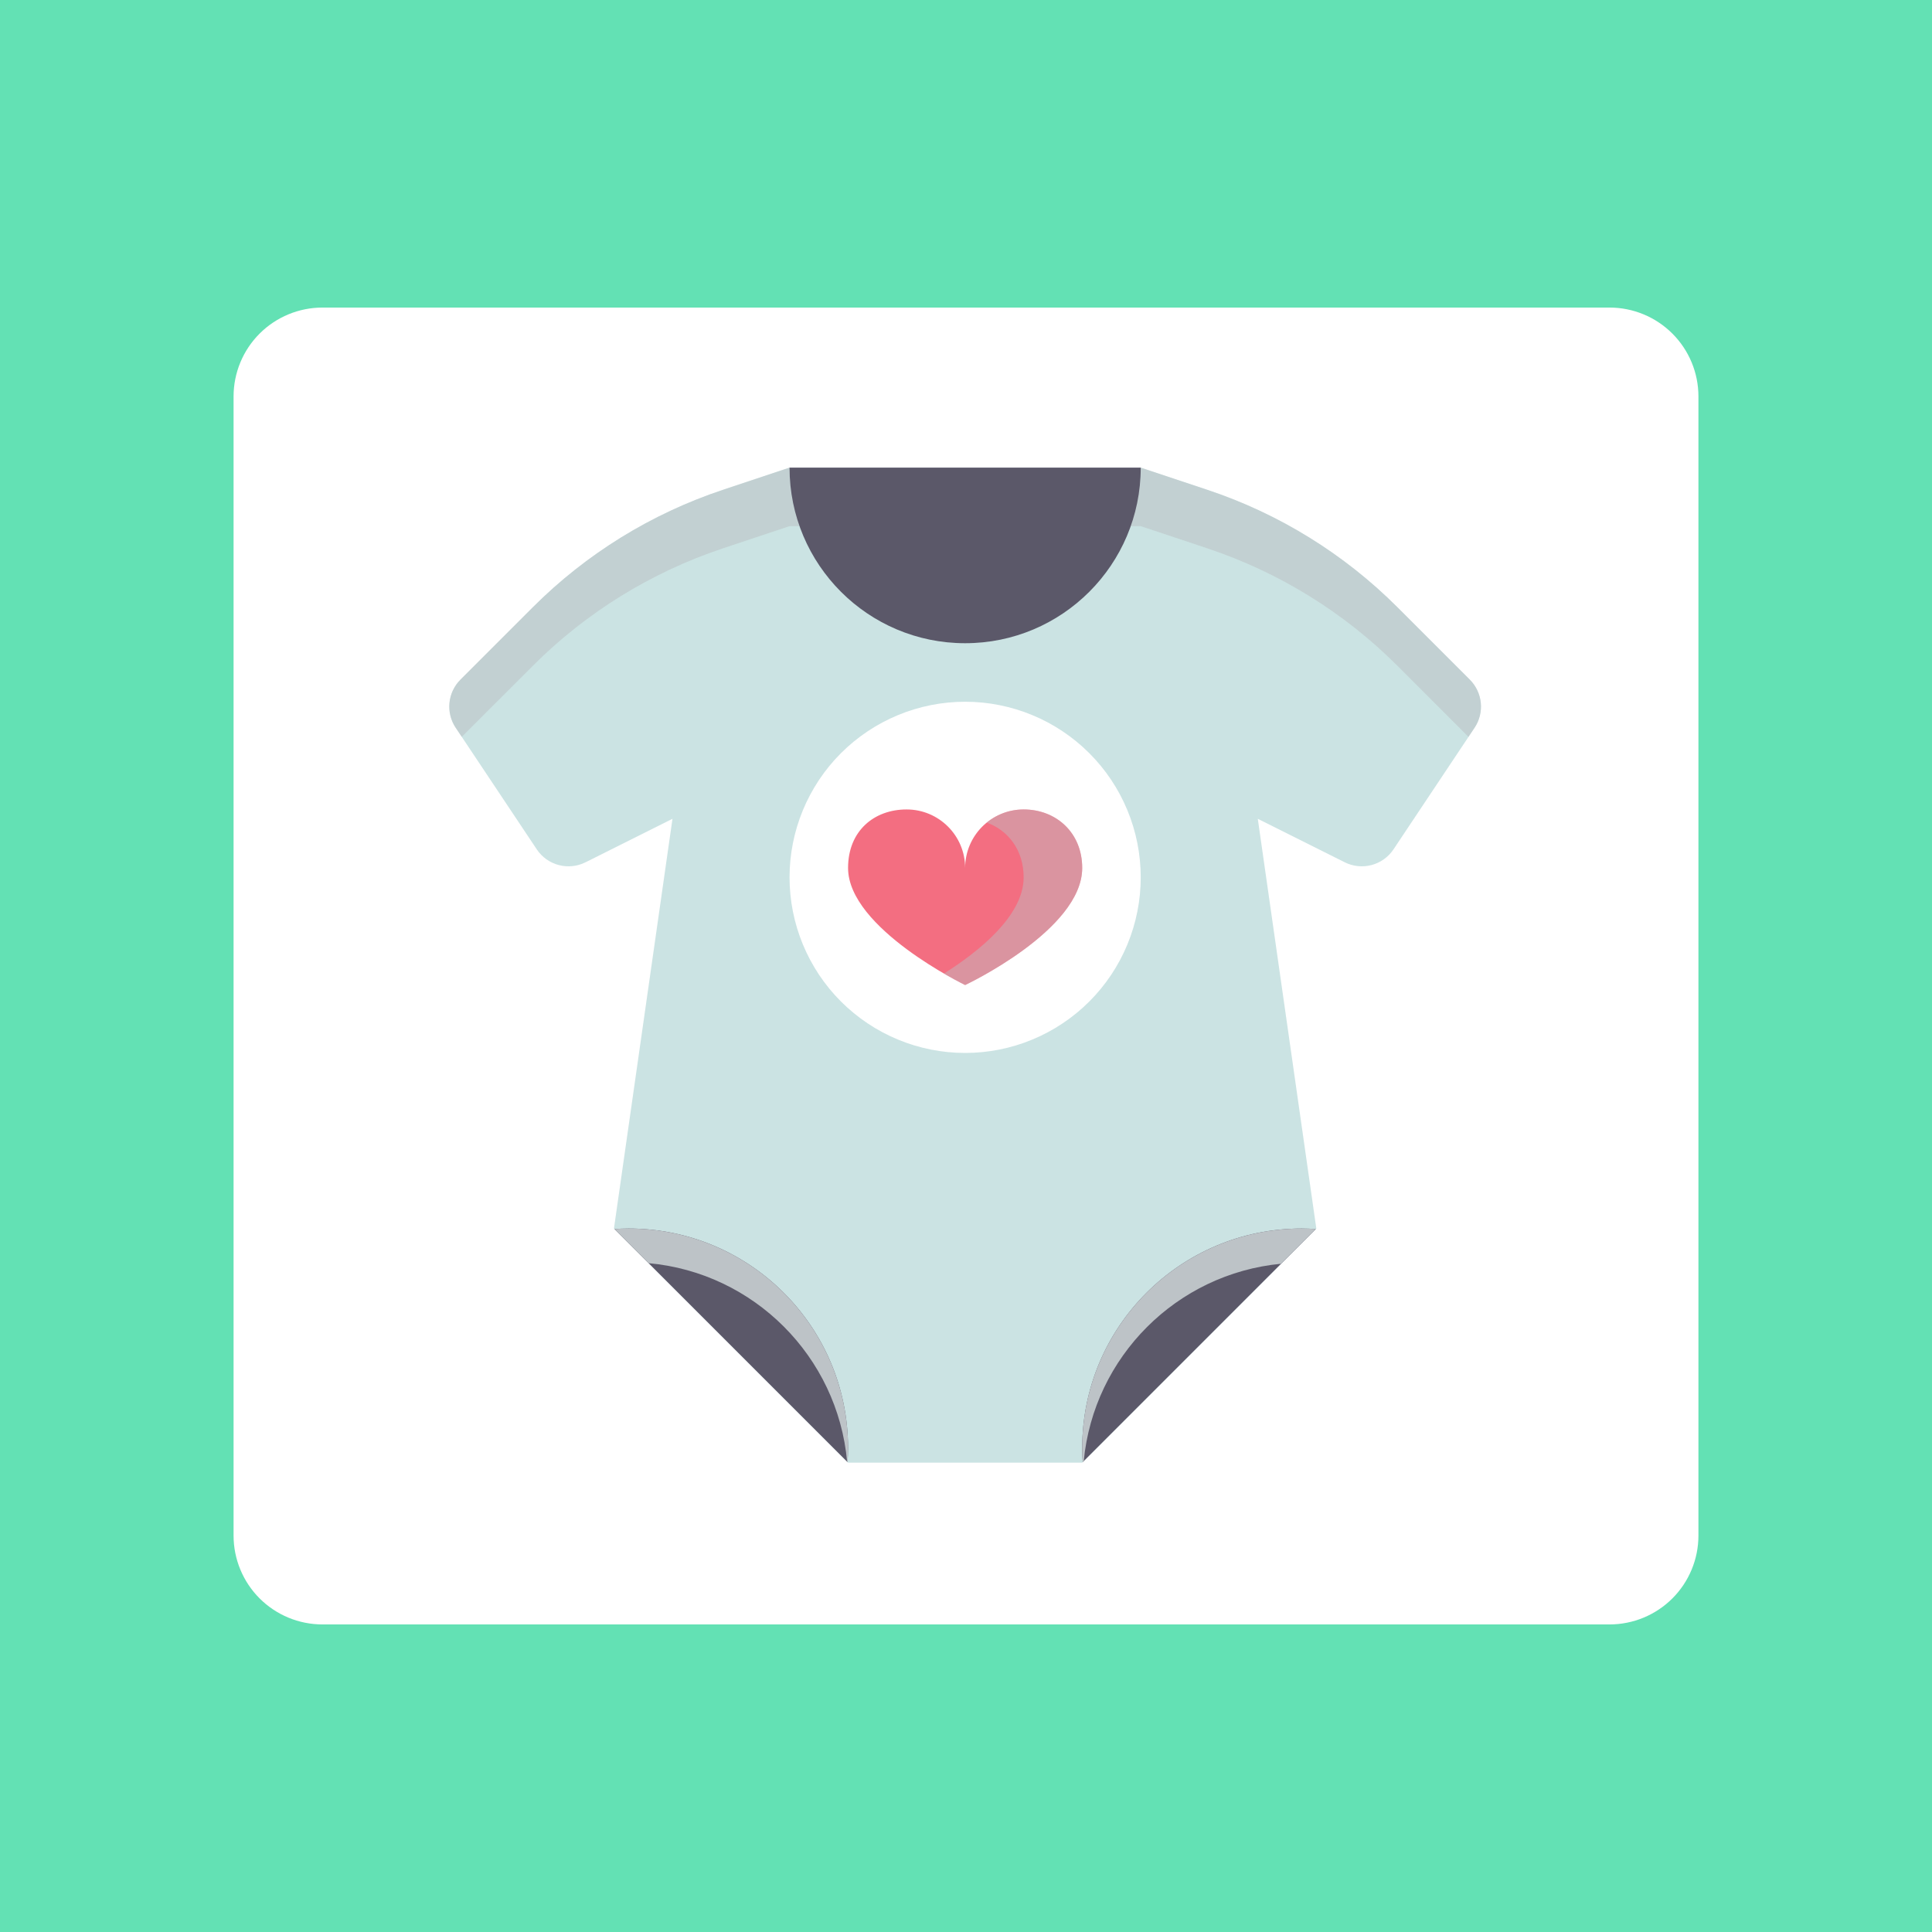 <svg xmlns="http://www.w3.org/2000/svg" xmlns:xlink="http://www.w3.org/1999/xlink" width="500" zoomAndPan="magnify" viewBox="0 0 375 375" height="500" preserveAspectRatio="xMidYMid meet" version="1.0"><defs><clipPath id="4ba79e44c4"><path d="M 45.336 59.699 L 329.664 59.699 L 329.664 315.301 L 45.336 315.301 Z M 45.336 59.699 " clip-rule="nonzero"/></clipPath><clipPath id="e64900a4dc"><path d="M 62.586 59.699 L 312.414 59.699 C 316.988 59.699 321.379 61.52 324.613 64.754 C 327.848 67.988 329.664 72.375 329.664 76.949 L 329.664 298.051 C 329.664 302.625 327.848 307.012 324.613 310.246 C 321.379 313.48 316.988 315.301 312.414 315.301 L 62.586 315.301 C 58.012 315.301 53.621 313.48 50.387 310.246 C 47.152 307.012 45.336 302.625 45.336 298.051 L 45.336 76.949 C 45.336 72.375 47.152 67.988 50.387 64.754 C 53.621 61.52 58.012 59.699 62.586 59.699 " clip-rule="nonzero"/></clipPath><clipPath id="6fbf7545b7"><path d="M 87.207 90 L 287.457 90 L 287.457 284 L 87.207 284 Z M 87.207 90 " clip-rule="nonzero"/></clipPath><clipPath id="a391c45d09"><path d="M 87.207 90 L 287.457 90 L 287.457 144 L 87.207 144 Z M 87.207 90 " clip-rule="nonzero"/></clipPath></defs><rect x="-37.5" width="450" fill="#ffffff" y="-37.5" height="450" fill-opacity="1"/><rect x="-37.5" width="450" fill="#ffffff" y="-37.5" height="450" fill-opacity="1"/><rect x="-37.5" width="450" fill="#63e1b4" y="-37.5" height="450" fill-opacity="1"/><g clip-path="url(#4ba79e44c4)"><g clip-path="url(#e64900a4dc)"><path fill="#ffffff" d="M 45.336 59.699 L 329.664 59.699 L 329.664 315.301 L 45.336 315.301 Z M 45.336 59.699 " fill-opacity="1" fill-rule="nonzero"/></g></g><g clip-path="url(#6fbf7545b7)"><path fill="#cbe3e3" d="M 210.055 283.898 L 255.496 238.453 L 244.137 158.93 L 261.016 167.371 C 264.352 169.039 268.41 167.961 270.48 164.855 L 286.215 141.254 C 288.172 138.32 287.785 134.414 285.289 131.918 L 271.238 117.867 C 260.887 107.516 248.266 99.715 234.379 95.086 L 221.414 90.766 L 153.25 90.766 L 140.289 95.086 C 126.398 99.715 113.777 107.516 103.426 117.867 L 89.375 131.918 C 86.879 134.414 86.492 138.32 88.449 141.254 L 104.184 164.855 C 106.254 167.961 110.312 169.039 113.648 167.371 L 130.527 158.93 L 119.168 238.453 L 164.609 283.898 Z M 210.055 283.898 " fill-opacity="1" fill-rule="nonzero"/></g><g clip-path="url(#a391c45d09)"><path fill="#bdc3c7" d="M 89.629 143.023 L 103.426 129.227 C 113.777 118.875 126.398 111.078 140.285 106.445 L 153.25 102.125 L 221.414 102.125 L 234.375 106.445 C 248.266 111.078 260.887 118.875 271.238 129.227 L 285.031 143.023 L 286.211 141.254 C 288.168 138.32 287.781 134.414 285.289 131.918 L 271.238 117.867 C 260.883 107.516 248.266 99.715 234.375 95.086 L 221.414 90.766 L 153.25 90.766 L 140.289 95.086 C 126.398 99.715 113.777 107.516 103.426 117.867 L 89.375 131.918 C 86.879 134.414 86.492 138.32 88.449 141.254 Z M 89.629 143.023 " fill-opacity="0.6" fill-rule="nonzero"/></g><path fill="#5b5869" d="M 221.414 90.766 C 221.414 109.59 206.156 124.848 187.332 124.848 C 168.508 124.848 153.25 109.59 153.25 90.766 " fill-opacity="1" fill-rule="nonzero"/><path fill="#5b5869" d="M 252.656 238.453 C 229.125 238.453 210.055 257.527 210.055 281.059 C 210.055 281.98 210.094 282.895 210.148 283.801 L 255.398 238.551 C 254.492 238.496 253.578 238.453 252.656 238.453 Z M 252.656 238.453 " fill-opacity="1" fill-rule="nonzero"/><path fill="#bdc3c7" d="M 210.352 283.602 C 212.285 263.344 228.398 247.227 248.656 245.293 L 255.398 238.551 C 254.492 238.496 253.578 238.457 252.656 238.457 C 229.129 238.457 210.055 257.527 210.055 281.059 C 210.055 281.98 210.094 282.895 210.152 283.801 Z M 210.352 283.602 " fill-opacity="1" fill-rule="nonzero"/><path fill="#5b5869" d="M 164.609 281.059 C 164.609 257.527 145.535 238.453 122.008 238.453 C 121.086 238.453 120.172 238.496 119.266 238.551 L 164.512 283.801 C 164.57 282.895 164.609 281.98 164.609 281.059 Z M 164.609 281.059 " fill-opacity="1" fill-rule="nonzero"/><path fill="#bdc3c7" d="M 164.426 283.715 L 164.512 283.801 C 164.57 282.895 164.609 281.98 164.609 281.059 C 164.609 257.527 145.535 238.457 122.008 238.457 C 121.086 238.457 120.172 238.496 119.266 238.551 L 125.895 245.18 C 146.32 247.027 162.578 263.289 164.426 283.715 Z M 164.426 283.715 " fill-opacity="1" fill-rule="nonzero"/><path fill="#ffffff" d="M 221.414 170.289 C 221.414 171.406 221.359 172.52 221.25 173.633 C 221.141 174.742 220.977 175.844 220.758 176.941 C 220.543 178.035 220.27 179.117 219.945 180.184 C 219.621 181.254 219.246 182.301 218.82 183.332 C 218.391 184.363 217.914 185.371 217.391 186.355 C 216.863 187.34 216.289 188.297 215.672 189.227 C 215.051 190.152 214.387 191.051 213.676 191.914 C 212.969 192.773 212.223 193.602 211.43 194.391 C 210.641 195.18 209.816 195.93 208.953 196.637 C 208.09 197.344 207.195 198.008 206.266 198.629 C 205.34 199.25 204.383 199.824 203.398 200.348 C 202.414 200.875 201.406 201.352 200.375 201.777 C 199.344 202.207 198.293 202.582 197.227 202.906 C 196.156 203.23 195.074 203.5 193.98 203.719 C 192.887 203.938 191.785 204.102 190.672 204.211 C 189.562 204.32 188.449 204.375 187.332 204.375 C 186.215 204.375 185.102 204.32 183.992 204.211 C 182.879 204.102 181.777 203.938 180.684 203.719 C 179.586 203.5 178.508 203.23 177.438 202.906 C 176.371 202.582 175.32 202.207 174.289 201.777 C 173.258 201.352 172.25 200.875 171.266 200.348 C 170.281 199.824 169.324 199.25 168.398 198.629 C 167.469 198.008 166.574 197.344 165.711 196.637 C 164.848 195.93 164.02 195.18 163.23 194.391 C 162.441 193.602 161.695 192.773 160.984 191.914 C 160.277 191.051 159.613 190.152 158.992 189.227 C 158.375 188.297 157.801 187.34 157.273 186.355 C 156.746 185.371 156.27 184.363 155.844 183.332 C 155.418 182.301 155.043 181.254 154.719 180.184 C 154.395 179.117 154.121 178.035 153.906 176.941 C 153.688 175.844 153.523 174.742 153.414 173.633 C 153.305 172.52 153.25 171.406 153.25 170.289 C 153.25 169.176 153.305 168.062 153.414 166.949 C 153.523 165.84 153.688 164.738 153.906 163.641 C 154.121 162.547 154.395 161.465 154.719 160.398 C 155.043 159.328 155.418 158.281 155.844 157.25 C 156.27 156.219 156.746 155.211 157.273 154.227 C 157.801 153.238 158.375 152.285 158.992 151.355 C 159.613 150.426 160.277 149.531 160.984 148.668 C 161.695 147.805 162.441 146.98 163.23 146.191 C 164.02 145.402 164.848 144.652 165.711 143.945 C 166.574 143.238 167.469 142.574 168.398 141.953 C 169.324 141.332 170.281 140.758 171.266 140.234 C 172.25 139.707 173.258 139.23 174.289 138.805 C 175.32 138.375 176.371 138 177.438 137.676 C 178.508 137.352 179.586 137.082 180.684 136.863 C 181.777 136.645 182.879 136.48 183.992 136.371 C 185.102 136.262 186.215 136.207 187.332 136.207 C 188.449 136.207 189.562 136.262 190.672 136.371 C 191.785 136.48 192.887 136.645 193.98 136.863 C 195.074 137.082 196.156 137.352 197.227 137.676 C 198.293 138 199.344 138.375 200.375 138.805 C 201.406 139.23 202.414 139.707 203.398 140.234 C 204.383 140.758 205.34 141.332 206.266 141.953 C 207.195 142.574 208.09 143.238 208.953 143.945 C 209.816 144.652 210.641 145.402 211.43 146.191 C 212.223 146.98 212.969 147.805 213.676 148.668 C 214.387 149.531 215.051 150.426 215.672 151.355 C 216.289 152.285 216.863 153.238 217.391 154.227 C 217.914 155.211 218.391 156.219 218.82 157.25 C 219.246 158.281 219.621 159.328 219.945 160.398 C 220.27 161.465 220.543 162.547 220.758 163.641 C 220.977 164.738 221.141 165.84 221.25 166.949 C 221.359 168.062 221.414 169.176 221.414 170.289 Z M 221.414 170.289 " fill-opacity="1" fill-rule="nonzero"/><path fill="#f36e81" d="M 210.055 168.473 C 210.055 161.586 204.965 157.113 198.691 157.113 C 192.418 157.113 187.332 162.199 187.332 168.473 C 187.332 162.199 182.246 157.113 175.969 157.113 C 169.695 157.113 164.609 161.242 164.609 168.473 C 164.609 180.18 187.332 191.195 187.332 191.195 C 187.332 191.195 210.055 180.523 210.055 168.473 Z M 210.055 168.473 " fill-opacity="1" fill-rule="nonzero"/><path fill="#bdc3c7" d="M 198.691 157.113 C 195.977 157.113 193.48 158.07 191.527 159.66 C 195.723 161.188 198.691 165.031 198.691 170.289 C 198.691 177.801 189.867 184.773 183.219 188.965 C 185.652 190.379 187.332 191.195 187.332 191.195 C 187.332 191.195 210.055 180.523 210.055 168.473 C 210.055 161.586 204.965 157.113 198.691 157.113 Z M 198.691 157.113 " fill-opacity="0.447" fill-rule="nonzero"/></svg>